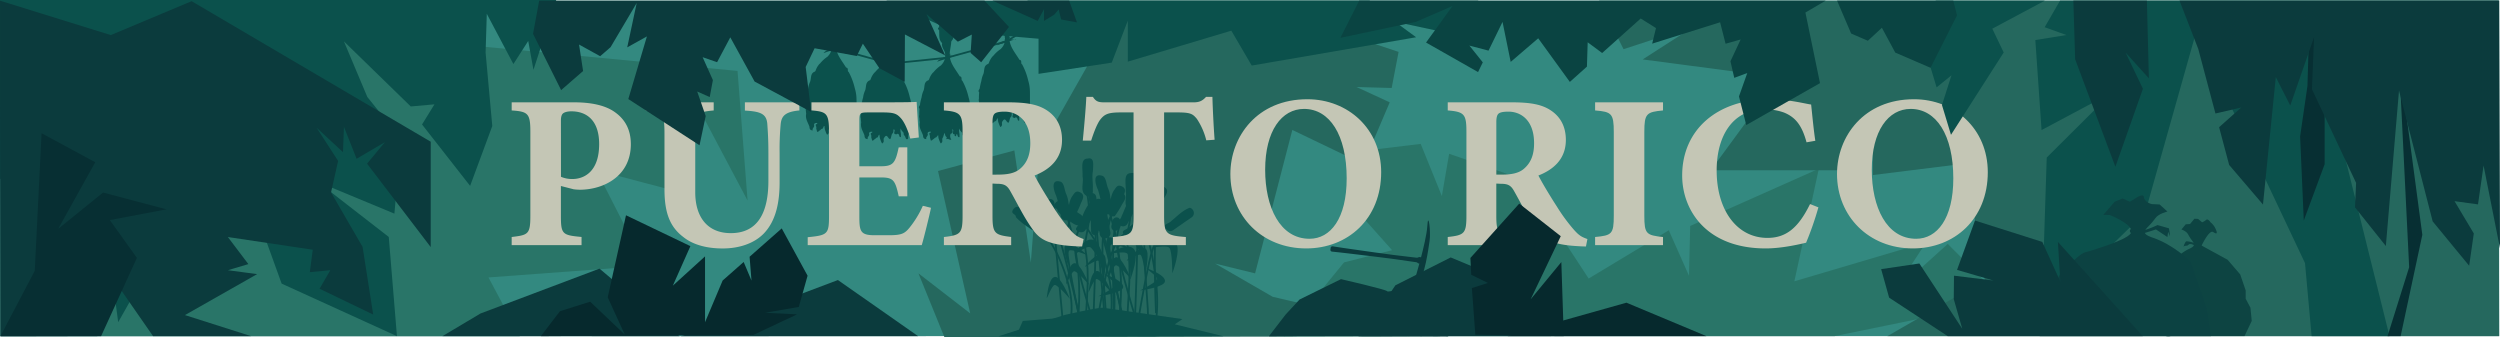 <svg xmlns="http://www.w3.org/2000/svg" viewBox="0 0 1366.68 184.41"><defs><style>.cls-1{fill:#338980;}.cls-2{fill:#297568;}.cls-3{fill:#25685e;}.cls-4{fill:#0b3b3d;}.cls-5{fill:#0b514c;}.cls-6{fill:none;stroke:#0b514c;stroke-miterlimit:10;}.cls-7{fill:#c4c6b5;}.cls-8{fill:#06292d;}.cls-9{fill:#0d4442;}.cls-10{fill:#0c4242;}.cls-11{fill:#072f33;}.cls-12{fill:#0a4442;}</style></defs><title>LobbyHeader</title><g id="Layer_2" data-name="Layer 2"><g id="LOBBY_HEADER"><g id="LobbyHeader"><g id="bg"><polygon class="cls-1" points="0.01 0.37 1366.22 0.37 1366.22 183.76 0.22 183.78 0.01 0.37"/><polygon class="cls-2" points="701.84 183.77 1002.81 183.77 1095.99 164.69 1064.79 133.34 1034.29 160.91 1052.97 132.47 980.93 153.77 994.32 92.23 923.98 123.52 923.32 150.73 912.27 125.88 868.47 152.27 833.08 98.27 792.2 84.06 788.22 107.17 776.66 78.66 749.22 81.97 745.82 119.73 761.02 136.77 734.74 143.44 701.84 183.77"/><polygon class="cls-3" points="516.32 184.41 502.09 149.44 530.38 171.31 512.78 93.47 554.52 82.24 563.53 143.57 568.25 82.24 595.45 34.24 561.62 0.31 748.74 0.31 764.57 21.44 738.92 19.84 764.57 28.37 760.78 48.1 741.58 47.57 759.72 55.94 745.34 89.7 706.48 71.04 686.12 149.44 664.3 144.1 695.72 162.24 787.48 183.77 516.32 184.41"/><polygon class="cls-3" points="1366.22 183.76 1365.75 0.37 874.22 0.37 887.55 26.89 926.62 14.09 898 32.49 972.47 42.31 935.23 93.09 1012.22 93.09 1023.87 68.49 1023.87 95.69 1074.62 89.38 1085.02 153.09 1031.8 183.74 1366.22 183.76"/><polyline class="cls-2" points="403.19 38.77 408.68 109.65 374.96 45.97 366.7 103.77 325.99 93.02 352.69 145.33 267.04 151.67 284.16 183.78 0.22 183.78 0.48 0.37"/></g><g id="rocks"><g id="rocks-2" data-name="rocks"><polygon class="cls-4" points="742.67 183.84 745.78 175.55 755.74 166.41 762.84 155.96 793.06 140.73 826.47 154.66 829.67 166.63 831.45 173.81 838.56 172.5 847.8 179.47 847.8 183.77 836.09 183.77 811.21 183.77 795.39 183.77 790.24 183.77 789.53 183.77 778.15 183.77 753.32 183.88 742.67 183.84"/><path class="cls-4" d="M693.62,183.88l9.25-12,7.55-8.14,22.65-11.14s25,5.72,25.26,6.62S774.88,156,774.88,156l11.9,14.46,4.94,13.43L767,183.76h-58.7Z"/></g><g id="pickaxe"><path class="cls-4" d="M781.51,131.74c-.81,5.14-2.23,17.63-7.37,27.22-5.59,10.4-1.24-4.29-1.24-4.29s6.85-22.31,7.36-31S782.32,126.6,781.51,131.74Z"/><path class="cls-4" d="M727.43,135.47a1,1,0,0,1,1.1-.82q5.7.91,11.43,1.7l12.41,1.76c4.14.54,8.28,1.16,12.43,1.63l6.22.74,3.12.36a2.9,2.9,0,0,0,.78,0c.27-.06.56-.24.83-.3a2.27,2.27,0,0,1,1.53.41l-.39,3a2.21,2.21,0,0,1-1.58,0c-.25-.12-.48-.37-.72-.5a3.52,3.52,0,0,0-.77-.16l-3.11-.44-6.2-.89c-4.14-.62-8.29-1.07-12.43-1.62l-12.45-1.5c-3.82-.46-7.65-.9-11.48-1.29a1,1,0,0,1-.85-1.08Z"/></g></g><g id="tobacco_leafs"><path class="cls-5" d="M451.29,10.12l-.21.11c-1.14.7.94,1.78.24,2.15l0,.25a3,3,0,0,0,.09.41c0,2.47,0,4.23,1.58,5.72,0,.21,0,.41-.06.59-.08,1.68.93,2.8,1.59,4.5,0,.18.06.36.08.54a10,10,0,0,1,.09,1.09,7,7,0,0,1-1.92,5.05c-.12.15-.25.3-.38.44a18.38,18.38,0,0,0-4.07,3.7,5.2,5.2,0,0,0-.43.37,10.41,10.41,0,0,0-2,3.52c-.12.19-.22.37-.33.54-2.95,1-1.78,4-2.93,6.09-.07.18-.14.36-.2.54a13.14,13.14,0,0,0-.67,2.75c0,.1-.05.19-.08.28-.33,1.2-.58,2.32-.76,3.32a2.93,2.93,0,0,1-.05.29c0,.69-1.19,1.28-.32,2.3,0,.08,0,.15,0,.22-.08.86-.11,1.53-.12,2s0,.6,0,.9v.3a2.83,2.83,0,0,0,.07,1.75c0,.09,0,.19,0,.28.05.67.12,1.32.2,1.94l0,.21c-.46,2.56.72,4.32,1.5,6.22,0,.09.07.17.1.25a1.8,1.8,0,0,1,.08.21l.09.19c.12,1,.12,2.15,1.88,2.15-.59-1.18,1.17-1.76.66-2.9v-.17c0-1,1.13-1,1.69-1,.58.59-1.18.59-.68,1.42a.92.92,0,0,0,0,.16c.05.21.18.43.25.64a.75.75,0,0,1,0,.16l0,.16c-.24.39.35,1.57.35,2.16.58.58,1.17-.59,1.48-.56l.23-.18c.45-.36.85-.87,1.07-.72a.57.57,0,0,0,.22-.11c.54-.43.64-1.84,1.11-1.37a4.36,4.36,0,0,0,.11,1l0,.18a4,4,0,0,0,.18.88c.26.62.44,1.3.74,1.9s.34.69.49.67.15-.08.22-.18c1.17-.9,0-2.07.88-3l.13-.21c.8-1.19,1.35-.64,1.67-.24a2.12,2.12,0,0,1,.32.42,2.05,2.05,0,0,0,.67.73,1.28,1.28,0,0,0,.21.14.63.63,0,0,0,.22,0c.49-.49.57-1.79.91-2.58a1.77,1.77,0,0,1,.24-.41c.61-.53.61-1.12.61-2.29,1.76,0-.58,2.34,1.07,2.52a.58.58,0,0,0,.3.18.89.89,0,0,0,.23,0,2.64,2.64,0,0,1,.36-.23,1.05,1.05,0,0,1,.3-.1c1.26,0,.68,2.31,1.85,1.72V69c0-.13,0-.26,0-.39,0-.92-.6-2.1,0-3.27,0,1.17,1.17,1.76,1.54,2.65a.87.87,0,0,0-.07.41c.06.66.89,1.19,1,1.91l.09.25a1.94,1.94,0,0,0,.39.65c1.76.59.59-2.35,1.48-2.93a1.12,1.12,0,0,1,.06-.23c.29-.87,1.32-1.8,1-2.78.05-.09.09-.17.13-.26.29-.6.51-1.23.09-1.77l0-.28c.1-1.1.1-2.2.1-3.48v-.29c0-1.07,0-2.15,0-3,0-.09,0-.18,0-.28,0-.83,0-1.69-.06-2.38a2.83,2.83,0,0,0,0-.29,20.85,20.85,0,0,0-.9-5c0-.11,0-.2-.07-.3a34.24,34.24,0,0,0-3.28-8.59.6.6,0,0,1-.2-.14c-.59-.59.27-2.09-1.22-2.3l-.09-.15c-3-4.78-5.85-7.81-5.37-12.9.11-1.2.5-2.92.77-5.29a1,1,0,0,1,0-.17c-.17-1.21,2.17-1.8.38-3.79,0-.09,0-.18,0-.27,0-.54-.07-1.08-.14-1.68a1.15,1.15,0,0,1,0-.3,41.37,41.37,0,0,0-.43-4.88c-.07-.4-.32-.24-.62.1l-.17.23a.58.58,0,0,0-.21.05,2,2,0,0,1-.1.38.42.42,0,0,1-.17.2c.08,0,0,0-.17-.06.32-.58-.85-1.16-.85-1.75-.33-.16-.47-.06-.55.16A.74.74,0,0,0,455,7a2.46,2.46,0,0,1,0,.43l0,.14c.65,1.48-1.7-1.46-1.16.2l-.08,0-.16.1-.11-.09c-.42-.34-.89-1-1.36-.53,0,1.17-1.17,1.76-.75,2.68A.59.59,0,0,1,451.29,10.12Z"/><path class="cls-5" d="M450.18,29c1.28-1.88,6.92-3.57,7.19-3.23s-2.91.38-2.93.06,3.28-1.67,3.17-1-3.36.26-3.17.08,6,1.8,6.36.65"/></g><g id="tobacco_leafs-2" data-name="tobacco_leafs"><path class="cls-5" d="M481.37,14.92l-.21.11c-1.14.7.94,1.78.24,2.15l0,.25c0,.14.05.27.08.41,0,2.47,0,4.23,1.59,5.72,0,.21-.06.41-.07.59-.08,1.68.94,2.8,1.59,4.5a5.07,5.07,0,0,1,.09.54,10,10,0,0,1,.09,1.09,7,7,0,0,1-1.92,5c-.13.15-.25.3-.38.44a18.17,18.17,0,0,0-4.07,3.7,4,4,0,0,0-.43.37,10.41,10.41,0,0,0-2,3.52l-.33.54c-2.95,1.05-1.78,4-2.93,6.09-.07.18-.14.36-.2.54a13.14,13.14,0,0,0-.67,2.75c0,.1-.06.19-.08.28-.33,1.2-.58,2.32-.76,3.32,0,.1,0,.19-.05.29,0,.69-1.19,1.28-.32,2.3,0,.08,0,.15,0,.22-.08.86-.11,1.53-.12,2s0,.6,0,.9v.3a2.91,2.91,0,0,0,.06,1.75,2.64,2.64,0,0,1,0,.28c.05.67.12,1.32.2,1.94a1.49,1.49,0,0,0,0,.21c-.45,2.56.73,4.32,1.51,6.22a1.86,1.86,0,0,0,.1.25l.08.21.09.19c.12,1,.12,2.15,1.88,2.15-.59-1.18,1.17-1.76.66-2.9V73c0-1,1.13-1,1.69-1,.58.59-1.18.59-.69,1.42a1,1,0,0,0,0,.16c.05.21.18.43.25.64,0,0,0,.1,0,.16l0,.16c-.24.39.35,1.57.35,2.16.58.58,1.17-.59,1.48-.56l.23-.18c.45-.36.85-.87,1.07-.72a.65.65,0,0,0,.22-.11c.54-.43.63-1.84,1.1-1.37a4,4,0,0,0,.12,1l0,.18a4,4,0,0,0,.18.88c.26.62.44,1.3.74,1.9s.34.69.49.67a.39.39,0,0,0,.22-.18c1.17-.9,0-2.07.88-3l.13-.21c.8-1.19,1.35-.64,1.67-.24a3.32,3.32,0,0,1,.32.42,2,2,0,0,0,.67.73,1.28,1.28,0,0,0,.21.14.59.59,0,0,0,.22,0c.49-.49.57-1.79.91-2.58a1.77,1.77,0,0,1,.24-.41c.61-.53.61-1.12.61-2.29,1.76,0-.59,2.34,1.06,2.52a.65.65,0,0,0,.31.18.81.81,0,0,0,.22,0,3.47,3.47,0,0,1,.37-.23,1.11,1.11,0,0,1,.29-.1c1.27,0,.68,2.31,1.86,1.72V73.45c0-.92-.59-2.1,0-3.27,0,1.17,1.17,1.76,1.54,2.65a.87.87,0,0,0-.07.41c.06.66.89,1.19,1,1.91a2.5,2.5,0,0,0,.09.25,1.94,1.94,0,0,0,.39.65c1.76.59.59-2.35,1.48-2.93a1.12,1.12,0,0,1,.06-.23c.29-.87,1.32-1.8,1-2.78,0-.09.09-.17.13-.26.29-.6.51-1.23.09-1.77l0-.28c.1-1.1.1-2.2.09-3.48,0-.09,0-.19,0-.29,0-1.07,0-2.15,0-3a2.53,2.53,0,0,1,0-.28c0-.83,0-1.69-.06-2.38,0-.1,0-.19,0-.29a20.88,20.88,0,0,0-.91-5,2.64,2.64,0,0,0-.07-.3,33.86,33.86,0,0,0-3.28-8.59.72.72,0,0,1-.2-.14c-.58-.59.28-2.09-1.21-2.3l-.09-.15c-3-4.78-5.85-7.81-5.37-12.9.11-1.2.5-2.92.76-5.29l.05-.17c-.18-1.21,2.17-1.8.38-3.79a2.44,2.44,0,0,1,0-.27c0-.54-.07-1.08-.14-1.68a1.68,1.68,0,0,1,0-.3,41.86,41.86,0,0,0-.42-4.88c-.08-.4-.32-.24-.62.1l-.18.23a.53.53,0,0,0-.2.05,3.15,3.15,0,0,1-.1.38.42.42,0,0,1-.17.2c.07,0,0,0-.17-.06.32-.58-.85-1.16-.85-1.75-.33-.16-.47-.06-.55.16a.74.74,0,0,0,0,.14,2.46,2.46,0,0,1,0,.43l0,.14c.65,1.48-1.7-1.46-1.16.2l-.08,0-.16.1-.11-.09c-.42-.34-.89-1-1.36-.53,0,1.17-1.18,1.76-.75,2.68A.59.59,0,0,1,481.37,14.92Z"/><path class="cls-5" d="M480.25,33.76c1.29-1.88,6.93-3.57,7.2-3.23s-2.91.38-2.93.06,3.28-1.67,3.17-1-3.36.26-3.17.08,6,1.8,6.35.65"/></g><g id="tobacco_leafs-3" data-name="tobacco_leafs"><path class="cls-5" d="M513.34,14.92l-.21.11c-1.15.7.94,1.78.24,2.15a1.13,1.13,0,0,0,0,.25c0,.14.05.27.08.41,0,2.47,0,4.23,1.59,5.72a4.48,4.48,0,0,0-.07.59c-.08,1.68.94,2.8,1.59,4.5l.09.54c0,.36.07.73.08,1.09a7,7,0,0,1-1.92,5l-.37.44a18.42,18.42,0,0,0-4.08,3.7l-.43.37a10.41,10.41,0,0,0-2,3.52l-.33.54c-3,1.05-1.77,4-2.92,6.09-.08.18-.14.36-.21.54a14.52,14.52,0,0,0-.67,2.75,2.29,2.29,0,0,1-.08.28c-.33,1.2-.57,2.32-.75,3.32a2.93,2.93,0,0,0,0,.29c0,.69-1.2,1.28-.32,2.3,0,.08,0,.15,0,.22-.08.86-.1,1.53-.12,2s0,.6,0,.9v.3a3,3,0,0,0,.07,1.75c0,.09,0,.19,0,.28,0,.67.11,1.32.19,1.94l0,.21c-.45,2.56.72,4.32,1.5,6.22,0,.09.07.17.1.25l.09.21c0,.06.05.13.08.19.12,1,.12,2.15,1.88,2.15-.58-1.18,1.18-1.76.67-2.9a.49.49,0,0,1,0-.17c0-1,1.12-1,1.68-1,.59.59-1.17.59-.68,1.42a1,1,0,0,0,0,.16,5.55,5.55,0,0,0,.24.64s0,.1.05.16a.88.88,0,0,1,0,.16c-.24.39.35,1.57.35,2.16.59.58,1.18-.59,1.48-.56l.23-.18c.45-.36.86-.87,1.07-.72a.61.61,0,0,0,.23-.11,6.25,6.25,0,0,0,1.1-1.37,4.36,4.36,0,0,0,.11,1l0,.18a4.89,4.89,0,0,0,.17.88c.26.62.45,1.3.74,1.9s.34.69.49.67.15-.08.22-.18c1.17-.9,0-2.07.89-3l0-.09a1,1,0,0,1,.08-.12c.09-.15.61-2.18.86-2.18s.06,1.3.8,1.94a.76.76,0,0,1,.33.42c.08.39-.33.69-.23.84s.23.12.89-.11l.22.14a3,3,0,0,0,1.69.37,3.26,3.26,0,0,1-.56-2.9,1.61,1.61,0,0,1,.24-.41,1.21,1.21,0,0,0,.72-.39,1.59,1.59,0,0,0-.11-1.9.69.69,0,0,1,.59.2c.36.44-.32,1.53,0,2.09a.46.46,0,0,0,.27.26.38.38,0,0,0,.25,0,.63.63,0,0,0,.31.18.79.79,0,0,0,.22,0,.57.57,0,0,0-.23.44.69.69,0,0,0,.8.5c.19-1,.35-1.2.46-1.2.29,0,.35,1.47,1,1.72a.51.51,0,0,0,.46-.07c0-.26,0-.64,0-1v-.39c0-.92-.59-2.1,0-3.27,0,1.17,1.18,1.76,1.54,2.65a.75.75,0,0,0-.06.41c.06.66.89,1.19,1,1.91l.09.25a2,2,0,0,0,.4.65c1.76.59.58-2.35,1.47-2.93a1.12,1.12,0,0,1,.06-.23c.3-.87,1.32-1.8,1-2.78l.12-.26c.29-.6.52-1.23.1-1.77a2.64,2.64,0,0,0,0-.28,32.27,32.27,0,0,0,.1-3.48V64c0-1.07,0-2.15,0-3a2.72,2.72,0,0,0,0-.28c0-.83,0-1.69,0-2.38a2.83,2.83,0,0,1,0-.29,20.88,20.88,0,0,0-.91-5c0-.11,0-.2-.07-.3a33.86,33.86,0,0,0-3.28-8.59.6.6,0,0,1-.2-.14c-.58-.59.28-2.09-1.21-2.3l-.09-.15c-3-4.78-5.85-7.81-5.38-12.9.11-1.2.5-2.92.77-5.29,0-.06,0-.11,0-.17-.17-1.21,2.18-1.8.38-3.79a2.44,2.44,0,0,0,0-.27c0-.54-.07-1.08-.14-1.68a1.15,1.15,0,0,1,0-.3,39.3,39.3,0,0,0-.43-4.88c-.07-.4-.32-.24-.61.1l-.18.23a.63.63,0,0,0-.21.05,2,2,0,0,1-.1.38.37.37,0,0,1-.17.2c.08,0,0,0-.16-.06.32-.58-.86-1.16-.86-1.75-.32-.16-.47-.06-.55.16,0,.05,0,.09,0,.14s0,.32,0,.43a.57.57,0,0,1,0,.14c.65,1.48-1.69-1.46-1.16.2l-.08,0-.16.1-.11-.09c-.42-.34-.89-1-1.36-.53a8.2,8.2,0,0,0-.53,1.43A7.55,7.55,0,0,0,513.34,14.92Z"/><path class="cls-5" d="M512.22,33.76c1.29-1.88,6.92-3.57,7.2-3.23s-2.92.38-2.94.06,3.28-1.67,3.18-1-3.37.26-3.18.08,6,1.8,6.36.65"/></g><g id="tobacco_leafs-4" data-name="tobacco_leafs"><path class="cls-5" d="M546,5.93l-.21.11c-1.15.7.94,1.78.24,2.15a1,1,0,0,0,0,.25c0,.14.05.28.08.41,0,2.47,0,4.23,1.59,5.73a4.16,4.16,0,0,0-.07.58c-.08,1.68.94,2.81,1.59,4.51l.09.54a9.81,9.81,0,0,1,.08,1.09,7,7,0,0,1-1.92,5.05l-.37.43a18.42,18.42,0,0,0-4.08,3.7,3.79,3.79,0,0,0-.42.38,10.17,10.17,0,0,0-2,3.52l-.33.53c-3,1.05-1.77,4-2.92,6.09-.08.18-.14.36-.21.54a14.9,14.9,0,0,0-.67,2.75,2.29,2.29,0,0,1-.08.28c-.33,1.21-.57,2.32-.75,3.32,0,.1,0,.2-.05.29,0,.69-1.2,1.28-.32,2.3,0,.08,0,.15,0,.23-.08.85-.1,1.52-.12,2s0,.6,0,.89v.3a3,3,0,0,0,.07,1.75c0,.1,0,.19,0,.29,0,.66.11,1.31.19,1.94l0,.21c-.45,2.56.72,4.32,1.5,6.22a1.86,1.86,0,0,1,.1.25l.09.2c0,.07.05.13.08.19.12,1,.12,2.15,1.88,2.15-.58-1.17,1.18-1.76.67-2.89a.54.54,0,0,1,0-.18c0-1,1.12-1,1.68-1,.59.59-1.17.59-.68,1.42a.88.88,0,0,0,0,.16,5.55,5.55,0,0,0,.24.64c0,.06,0,.11.05.16a.88.88,0,0,1,0,.17c-.23.39.35,1.56.35,2.15.59.58,1.18-.59,1.48-.56l.23-.17c.45-.37.86-.88,1.07-.73a.61.61,0,0,0,.23-.11c.54-.43.63-1.83,1.1-1.37a4.49,4.49,0,0,0,.11,1l0,.17a4.89,4.89,0,0,0,.17.88c.26.62.45,1.31.75,1.91s.33.69.48.66.15-.08.22-.18c1.17-.9,0-2.07.89-3a2.39,2.39,0,0,1,.13-.21c.8-1.19,1.34-.64,1.66-.24a3.2,3.2,0,0,1,.33.42,2,2,0,0,0,.67.73.6.6,0,0,0,.21.14.54.54,0,0,0,.22,0c.49-.49.57-1.79.91-2.58a1.29,1.29,0,0,1,.24-.4c.61-.54.61-1.13.61-2.3,1.76,0-.59,2.35,1.06,2.52a.57.57,0,0,0,.31.18.54.54,0,0,0,.22,0,1.84,1.84,0,0,1,.36-.22,1.11,1.11,0,0,1,.3-.11c1.27,0,.68,2.31,1.85,1.73,0-.27,0-.65,0-1v-.39c0-.92-.59-2.09,0-3.27,0,1.18,1.18,1.76,1.54,2.65a.77.77,0,0,0-.06.42c.06.66.89,1.19,1,1.91l.09.24a1.78,1.78,0,0,0,.4.65c1.76.59.58-2.35,1.47-2.92a2.1,2.1,0,0,1,.06-.24c.3-.87,1.32-1.8,1.05-2.78l.12-.26c.29-.6.52-1.22.1-1.76,0-.1,0-.19,0-.28a32.43,32.43,0,0,0,.1-3.48V55c0-1.07,0-2.15,0-3a2.53,2.53,0,0,0,0-.28c0-.84,0-1.7-.05-2.39a2.83,2.83,0,0,1,0-.29,20.88,20.88,0,0,0-.91-5c0-.1-.05-.2-.07-.3a34,34,0,0,0-3.28-8.59.58.58,0,0,1-.2-.13c-.58-.6.28-2.1-1.21-2.31l-.09-.14c-3-4.79-5.85-7.82-5.38-12.91.11-1.19.5-2.92.77-5.28,0-.06,0-.12,0-.18-.17-1.21,2.18-1.79.38-3.79a2.44,2.44,0,0,0,0-.27c0-.54-.07-1.08-.14-1.67a1.21,1.21,0,0,1,0-.3,39.31,39.31,0,0,0-.43-4.89c-.07-.4-.32-.24-.61.1l-.18.23a.48.48,0,0,0-.21.06,2.48,2.48,0,0,1-.1.38.46.46,0,0,1-.17.2c.08,0,0,0-.16-.07.32-.58-.86-1.16-.86-1.75-.32-.16-.47,0-.55.17l0,.13c0,.18,0,.32,0,.43a.47.47,0,0,1,0,.14c.65,1.48-1.69-1.46-1.16.2a.2.2,0,0,1-.08,0l-.16.1-.11-.09c-.42-.34-.89-1-1.36-.53,0,1.17-1.17,1.76-.74,2.68C546,5.84,546,5.89,546,5.93Z"/><path class="cls-5" d="M544.88,24.77c1.29-1.88,6.92-3.57,7.2-3.22s-2.92.37-2.94.05,3.28-1.66,3.18-1-3.37.26-3.18.07,6,1.81,6.36.65"/></g><polyline class="cls-6" points="434.62 20.42 486.62 34.77 517.53 31.58 550.19 22.59 574.22 8.01"/><g id="plant"><path class="cls-5" d="M580,173.82l-20.87,1.62-3.7,8.4,35.46-.08H599l33,.07s11.16-.15-5.72-2.74c-8.27-1.27-3.69-6.73-9.47-8.07S580,173.82,580,173.82Z"/><path class="cls-6" d="M584.73,177.83c1.56-7.27,2.54-16.81-5-35a66.43,66.43,0,0,0-10.5-17.34"/><path class="cls-6" d="M593.5,177.08c.34-12.71,2.36-26.2,0-39.81-1.43-8.25,4-13.63,1-30.44"/><path class="cls-6" d="M598.78,182.32c0-1.08,4.12-24.85,6.57-35.65s5.84-18,14-21.62"/><path class="cls-6" d="M604.5,177.08c1.11-.71-2.32-28.16-1.74-44.25.35-9.54,5.14-14.36,6.33-18.42"/><path class="cls-6" d="M588.54,180.56a138.57,138.57,0,0,0,0-39.81,136.89,136.89,0,0,0-5.07-22"/><path class="cls-5" d="M583.85,120.22l-.47.14a2.63,2.63,0,0,1-2.06-.23,2.81,2.81,0,0,1-1.31-1.67c-.62-3.23-1.22-6.64-2.14-9.87-.16-.53-.32-1.07-.49-1.59-1.33-2.72-3.28-9.56,2.58-7.61,1.95,1,1.95,4.89,3,6.86.13.35.26.7.39,1.07a15.84,15.84,0,0,1,.77,3.8l.62,2.17,1,3.45A2.82,2.82,0,0,1,583.85,120.22Z"/><path class="cls-6" d="M608,180.56a100.54,100.54,0,0,0,.31-29.94,136.75,136.75,0,0,0-5.07-21.94"/><path class="cls-5" d="M604.88,130.2l-.47.11a2.66,2.66,0,0,1-2-.37,2.79,2.79,0,0,1-1.19-1.75c-.4-3.27-.77-6.71-1.48-10q-.18-.83-.39-1.62c-1.14-2.81-2.63-9.76,3.09-7.42,1.88,1.1,1.62,5,2.49,7,.11.35.22.72.32,1.09a15.5,15.5,0,0,1,.52,3.84c.16.78.32,1.53.47,2.21l.75,3.51A2.83,2.83,0,0,1,604.88,130.2Z"/><path class="cls-5" d="M570.67,126.12a7.57,7.57,0,0,1-7.09-.84,16.74,16.74,0,0,1-1.4-1,37.79,37.79,0,0,1-5.69-4.41c-.42-.41-.82-.83-1.17-1.24.21-1.62-2.72-1.62-1.74-3.58s2.93-2.93,5.13-.77c.62.33,1.24.7,1.81,1a14.63,14.63,0,0,0,1.54.77c.52.41,1,.83,1.55,1.26a35.2,35.2,0,0,0,4.49,3.35c.33.35.66.72,1,1.09.66.74,1.32,1.51,2,2.3A2.82,2.82,0,0,1,570.67,126.12Z"/><path class="cls-5" d="M594.74,107.48c-5-2.23-2.08-7.11-2.93-10.89,0-.56,0-1.16,0-1.78-.13-3.72-.86-8.12,2.8-8.12,3.26-.81,3.12,2.45,2.94,5.32,0,.57-.08,1.13-.1,1.64-.55,3,0,5.62,0,8.27,0,.53,0,1-.06,1.59.13.77.13,2.72-.84,3.24A2.42,2.42,0,0,1,594.74,107.48Z"/><path class="cls-5" d="M607.41,118.05a7,7,0,0,1-.94-3.34,10.28,10.28,0,0,1,.11-1.83,14,14,0,0,1,1.74-4.51,9.26,9.26,0,0,1,1-1.31c1-.83,1.93-2.78,3.88-1.81,3.91,2,1,4.89-.07,7-.19.37-.4.73-.61,1.1-1,1.81-2.23,3.54-3.1,4.81A2.88,2.88,0,0,1,607.41,118.05Z"/><path class="cls-6" d="M590.2,177.24c1-.85-5.82-27.65-7.24-43.69-.85-9.51,3.31-14.89,4-19.07"/><path class="cls-5" d="M585.73,118.31a6.82,6.82,0,0,1-1.35-3.21,9.13,9.13,0,0,1-.12-1.82,13.73,13.73,0,0,1,1.16-4.69,8.85,8.85,0,0,1,.8-1.42c.84-1,1.57-3,3.63-2.28,4.12,1.45,1.57,4.72.79,6.91-.14.38-.3.77-.47,1.15-.81,1.93-1.77,3.8-2.48,5.16A2.83,2.83,0,0,1,585.73,118.31Z"/><path class="cls-5" d="M614.69,128.4l-.11-.16c-2.39-2.47,1.52-2.47,2.95-4.24.52-.41,1-.84,1.53-1.27,2.54-2.19,5-4.59,8.45-5.9a2.65,2.65,0,0,1,1.73,1.16l.1.17a2.87,2.87,0,0,1-.72,3.89L627,123.16l-1.63,1.13-1.86,1.31-1.87,1.3-3.21,2.25A2.68,2.68,0,0,1,614.69,128.4Z"/><path class="cls-5" d="M584.87,163.37c-.49-1.21-5-12.51-8.18-12s-4,8.07-4.43,11,2.61-6.73,4.43-6.59S584.87,163.37,584.87,163.37Z"/><path class="cls-5" d="M595.49,155.88c-.5-1.21-5.06-12.5-8.18-12s-4,8.07-4.43,11,2.6-6.72,4.43-6.59S595.49,155.88,595.49,155.88Z"/><path class="cls-5" d="M600.4,162c1.29-.19,13.36-1.84,13.61-5s-6.84-5.89-9.61-7,5.88,4.18,5.31,5.91S600.4,162,600.4,162Z"/><path class="cls-5" d="M603.09,153.68c.28-1.28,3-13.2.12-14.65s-7.84,4.12-9.83,6.29,5.92-3.89,7.32-2.68S603.09,153.68,603.09,153.68Z"/><path class="cls-5" d="M618,152.69c.47-1.32,4.93-13.54,1.77-16.67s-9.6.62-12.16,2.06,7.33-1.36,8.84.75S618,152.69,618,152.69Z"/><path class="cls-6" d="M599.42,182c-.48-1-7.34-24.09-9.94-34.85s-2.76-18.72,3-25.61"/><path class="cls-5" d="M589.74,126.6l-.17-.1c-3.24-1.15.26-2.89.75-5.1.29-.6.56-1.21.82-1.83,1.3-3.08,2.42-6.31,5-9a2.61,2.61,0,0,1,2.06.28l.17.09a2.87,2.87,0,0,1,1.08,3.81l-.93,1.7-1,1.74-1.09,2-1.09,2-1.88,3.44A2.68,2.68,0,0,1,589.74,126.6Z"/><path class="cls-5" d="M603.53,146.87c-.17-1.39-1.6-14.31-5.82-15.72s-8.33,4.82-10,7.25,6-4.48,8.26-3.26S603.53,146.87,603.53,146.87Z"/><path class="cls-5" d="M594.5,139.49c-.89-.77-9.12-8-11.52-6.21s-.2,8.29.63,10.86-.46-6.58,1.11-7.26S594.5,139.49,594.5,139.49Z"/><path class="cls-6" d="M591.66,179.32s-10.33-44.24-13.11-50.64"/><path class="cls-6" d="M597.63,177.24s1.89-47.11,1.15-51.72"/><path class="cls-6" d="M609.09,174.44s-1.81-42.59.61-50.21"/><path class="cls-6" d="M580.88,174.44s-4.72-50-4.91-54.61"/><rect class="cls-5" x="572.94" y="108.68" width="4.14" height="12.82" rx="2.07" transform="translate(-11.08 95.61) rotate(-9.41)"/><rect class="cls-5" x="575.97" y="118.8" width="4.91" height="11.1" rx="2.46" transform="translate(-12.16 89.11) rotate(-8.72)"/><rect class="cls-5" x="607.87" y="118.75" width="4.31" height="7.47" rx="2.15" transform="translate(45.8 -139.78) rotate(13.58)"/><rect class="cls-5" x="596.35" y="115.76" width="4.05" height="12.79" rx="2.02" transform="translate(-3.71 19.84) rotate(-1.89)"/></g><g id="plant-2" data-name="plant"><path class="cls-5" d="M602.7,168.18c-5.86.53-20.73,4-20.73,4l-36.15,11.65h123l-26.6-6.54,4.18-2.86Z"/><path class="cls-6" d="M606,181.85c1.56-7.27,4.09-24.08-3.39-42.24a66.26,66.26,0,0,0-10.5-17.34"/><path class="cls-6" d="M616.35,173.83c.34-12.71,2.36-26.21,0-39.81-1.43-8.25,3.95-13.63,1-30.44"/><path class="cls-6" d="M621.63,179.06c0-1.07,4.12-24.84,6.57-35.64s5.84-18,14-21.62"/><path class="cls-6" d="M627.35,173.83c1.11-.71-2.32-28.16-1.74-44.25.35-9.55,5.14-14.36,6.33-18.42"/><path class="cls-6" d="M611.39,177.3a138.56,138.56,0,0,0,0-39.81,136.75,136.75,0,0,0-5.07-21.94"/><path class="cls-5" d="M606.7,117l-.47.14a2.63,2.63,0,0,1-2.06-.23,2.81,2.81,0,0,1-1.31-1.67c-.62-3.23-1.22-6.64-2.14-9.87-.16-.54-.32-1.07-.49-1.59-1.33-2.72-3.29-9.56,2.58-7.61,2,1,2,4.89,3,6.86.13.35.26.7.38,1.07a15.36,15.36,0,0,1,.78,3.79l.62,2.18,1,3.45A2.83,2.83,0,0,1,606.7,117Z"/><path class="cls-6" d="M631.29,180.56c1.4-9.73,2.17-17.09-.17-33.19a138.23,138.23,0,0,0-5.07-22"/><path class="cls-5" d="M627.73,127l-.47.11a2.66,2.66,0,0,1-2-.37,2.82,2.82,0,0,1-1.19-1.75c-.4-3.27-.77-6.71-1.48-10q-.18-.83-.39-1.62c-1.14-2.81-2.63-9.76,3.09-7.42,1.88,1.1,1.62,5,2.49,7,.11.35.22.72.32,1.09a15.5,15.5,0,0,1,.52,3.84c.16.78.32,1.53.47,2.21l.75,3.51A2.83,2.83,0,0,1,627.73,127Z"/><path class="cls-5" d="M593.52,122.87a7.57,7.57,0,0,1-7.09-.84,15.24,15.24,0,0,1-1.4-1,37.79,37.79,0,0,1-5.69-4.41c-.42-.41-.82-.83-1.17-1.24.21-1.62-2.72-1.62-1.74-3.58s2.93-2.93,5.13-.77c.62.33,1.24.7,1.81,1a12.66,12.66,0,0,0,1.54.76c.52.41,1,.84,1.55,1.27A35.2,35.2,0,0,0,591,117.4c.33.35.66.71,1,1.08.66.75,1.32,1.52,2,2.31A2.82,2.82,0,0,1,593.52,122.87Z"/><path class="cls-5" d="M618.35,115.45c-5-2.23-2.09-7.12-2.94-10.89a17.72,17.72,0,0,0,0-1.79c-.13-3.72-.87-8.12,2.8-8.12,3.25-.81,3.12,2.45,2.93,5.32,0,.57-.07,1.13-.09,1.64-.56,3,0,5.62,0,8.27,0,.53,0,1.06-.07,1.59.14.77.14,2.72-.83,3.24A2.49,2.49,0,0,1,618.35,115.45Z"/><path class="cls-5" d="M630.26,114.8a6.81,6.81,0,0,1-.94-3.35,10.17,10.17,0,0,1,.11-1.82,14,14,0,0,1,1.74-4.51,8.08,8.08,0,0,1,1-1.31c1-.83,1.93-2.78,3.88-1.81,3.91,2,1,4.89-.07,7-.19.37-.4.73-.61,1.1-1.05,1.81-2.23,3.54-3.1,4.81A2.88,2.88,0,0,1,630.26,114.8Z"/><path class="cls-6" d="M613.05,174c1-.85-5.82-27.65-7.24-43.69-.85-9.52,3.31-14.89,4-19.07"/><path class="cls-5" d="M608.58,115.05a6.74,6.74,0,0,1-1.35-3.2,9.13,9.13,0,0,1-.12-1.82,13.83,13.83,0,0,1,1.16-4.7,9.2,9.2,0,0,1,.8-1.41c.84-1,1.56-3,3.63-2.28,4.12,1.45,1.57,4.72.79,6.9-.14.39-.3.78-.47,1.16-.82,1.93-1.77,3.79-2.48,5.16A2.77,2.77,0,0,1,608.58,115.05Z"/><path class="cls-5" d="M637.54,125.15l-.11-.16c-2.39-2.47,1.52-2.47,2.94-4.24.53-.41,1-.84,1.54-1.28,2.54-2.18,5-4.58,8.45-5.89a2.65,2.65,0,0,1,1.73,1.16l.1.16a2.88,2.88,0,0,1-.72,3.9l-1.59,1.11L648.25,121l-1.86,1.31-1.87,1.3-3.21,2.25A2.68,2.68,0,0,1,637.54,125.15Z"/><path class="cls-5" d="M607.72,160.12c-.49-1.21-5.05-12.51-8.18-12s-4,8.07-4.43,11,2.61-6.73,4.43-6.59S607.72,160.12,607.72,160.12Z"/><path class="cls-5" d="M618.34,152.63c-.5-1.21-5.06-12.5-8.18-12s-4,8.07-4.43,11,2.6-6.72,4.43-6.59S618.34,152.63,618.34,152.63Z"/><path class="cls-5" d="M623.25,158.79c1.29-.19,13.36-1.84,13.61-5s-6.84-5.9-9.61-7,5.88,4.17,5.3,5.91S623.25,158.79,623.25,158.79Z"/><path class="cls-5" d="M625.94,150.43c.28-1.28,3-13.2.12-14.65s-7.84,4.12-9.83,6.29,5.91-3.89,7.32-2.69S625.94,150.43,625.94,150.43Z"/><path class="cls-5" d="M640.89,149.44c.47-1.32,4.93-13.54,1.77-16.67s-9.6.62-12.16,2.06,7.33-1.37,8.84.75S640.89,149.44,640.89,149.44Z"/><path class="cls-6" d="M622.27,178.72c-.48-1-7.34-24.09-9.94-34.85s-2.76-18.72,3-25.61"/><path class="cls-5" d="M612.58,123.35l-.16-.1c-3.24-1.15.26-2.89.75-5.11.29-.59.56-1.2.82-1.82,1.3-3.08,2.42-6.32,5-9a2.65,2.65,0,0,1,2.06.27l.17.1a2.88,2.88,0,0,1,1.08,3.81l-.93,1.7-1,1.74-1.09,2-1.09,2-1.89,3.44A2.67,2.67,0,0,1,612.58,123.35Z"/><path class="cls-5" d="M626.37,143.62c-.16-1.39-1.59-14.32-5.81-15.72s-8.33,4.82-10,7.24,6-4.47,8.26-3.25S626.37,143.62,626.37,143.62Z"/><path class="cls-5" d="M617.35,136.24c-.89-.77-9.13-8-11.52-6.21s-.21,8.29.63,10.86-.47-6.58,1.11-7.26S617.35,136.24,617.35,136.24Z"/><path class="cls-6" d="M614.51,176.07s-10.33-44.25-13.11-50.65"/><path class="cls-6" d="M620.47,174s1.9-47.11,1.16-51.72"/><path class="cls-6" d="M631.94,171.19s-1.81-42.59.6-50.21"/><path class="cls-6" d="M603.73,171.19s-4.72-50-4.92-54.61"/><rect class="cls-5" x="595.79" y="105.43" width="4.14" height="12.82" rx="2.07" transform="translate(-10.24 99.3) rotate(-9.41)"/><rect class="cls-5" x="598.81" y="115.55" width="4.91" height="11.1" rx="2.46" transform="translate(-11.41 92.53) rotate(-8.72)"/><rect class="cls-5" x="630.72" y="115.5" width="4.31" height="7.47" rx="2.15" transform="translate(45.68 -145.23) rotate(13.58)"/><rect class="cls-5" x="619.2" y="112.51" width="4.05" height="12.79" rx="2.02" transform="translate(-3.59 20.59) rotate(-1.89)"/></g><g id="TITLE"><path class="cls-7" d="M313.87,55.94c9.49,0,16.7,1.68,21.62,4.92,6,4,9.37,9.73,9.37,18,0,17.41-14.77,24.74-27.62,24.86a30.4,30.4,0,0,1-3.61-.24l-7-1.8V118c0,10.09.84,10.57,11.29,11.54V134h-38.2v-4.44c9-1.09,10.21-1.45,10.21-11.54V72.15c0-10.09-1.2-11.17-10.21-11.77V55.94Zm-7.2,40.71A15.36,15.36,0,0,0,313,97.86c5.53,0,14.54-3.25,14.54-19.1,0-13.46-7.33-17.9-15.14-17.9-2.52,0-4,.6-4.68,1.2s-1.08,1.92-1.08,3.73Z"/><path class="cls-7" d="M437,60.38c-7.69.72-9.73,3-10.21,7.33a152.45,152.45,0,0,0-.6,16.09V99.54c0,10.33-1.68,20.78-8.53,28-5.52,5.77-14,8.29-22.58,8.29-7.93,0-15.85-1.68-21.5-6.24-7-5.29-10.33-12.62-10.33-26.07V73.11c0-11-1.08-11.89-10.21-12.73V55.94h37.12v4.44c-9,.84-10.09,1.68-10.09,12.73v32c0,13.45,6.6,22.34,19.45,22.34,14.3,0,20.54-10.57,20.54-28.58v-15c0-8.29-.36-12.61-.6-16.21-.48-5.53-3.84-6.73-12.25-7.21V55.94H437Z"/><path class="cls-7" d="M508.94,113.59c-.6,3.24-4,17.06-5.05,20.42H441.55v-4.33c10.93-1.08,11.65-1.68,11.65-11.77V72c0-10.21-1.44-10.93-9.6-11.65V55.94h39c12.61,0,16.82-.12,18.5-.24.12,2.16.72,12,1.2,19.45l-4.68.6c-1.08-4.08-3.13-9-5.17-11.17-2.16-2.4-3.72-3.12-9.85-3.12h-7.81c-4.56,0-5,.24-5,4.33v25.1h11.77c6.73,0,7.93-1.8,9.73-10.33H496v26.78h-4.68C489.36,98.46,488.4,97,481.43,97H469.78v20.66c0,8.29.24,10.81,7.69,10.93H486c6.72,0,8.52-.84,11.17-4.08a53.65,53.65,0,0,0,7.32-12Z"/><path class="cls-7" d="M591.57,134.73c-.72,0-2.16,0-3.6-.12-15.25-.72-19.7-4-23.3-9-4.81-6.61-8.29-13.93-12.37-21.14-1.8-3.24-3.49-4-7.33-4l-2.4-.12v17.53c0,9.73,1.2,10.57,10.21,11.66V134H516v-4.44c9.13-1,10.21-1.93,10.21-11.66v-46c0-9.49-1.2-10.81-10.21-11.53V55.94h34.84c10.69,0,16.81,1.2,21.74,4.56s8,8.53,8,16c0,10.68-7.08,16.33-15,19.45,1.8,3.61,6.49,11.41,10.09,16.94a96.35,96.35,0,0,0,9.13,12.49c2.76,3.12,4.08,4.08,7.56,5.29ZM545.81,95.45c5.17,0,9.13-.84,11.77-3.12,4-3.36,5.65-7.93,5.65-14,0-12.73-7.33-17.3-14.06-17.3-3.24,0-4.8.48-5.52,1.2s-1.08,2.16-1.08,4.57v28.7Z"/><path class="cls-7" d="M659.44,76.72a37.12,37.12,0,0,0-5.17-11.78c-2.16-2.52-3.12-3.48-10.21-3.48h-7.68v56.45c0,10.09,1.2,10.81,11.89,11.66V134H608.39v-4.44c10.21-.85,11.29-1.57,11.29-11.66V61.46h-7.33c-6.72,0-8.64,1.08-10.93,4-1.68,2.28-3.36,6.6-4.92,11.41h-4.57c.85-8.77,1.69-18.14,1.93-23.91h3.6c1.8,2.77,3.24,3,6.85,3h48c3.24,0,4.93-.72,7-3h3.48c.12,5,.6,15.62,1.2,23.43Z"/><path class="cls-7" d="M714.69,54.25c22.22,0,40.36,16.22,40.36,39.88,0,25.59-18.26,41.68-41,41.68-24,0-41.44-17.54-41.44-40.72C672.65,74.55,687.3,54.25,714.69,54.25Zm-1.8,5.29c-12.26,0-21.26,12-21.26,33.27,0,20.3,8,37.72,24.26,37.72,11.41,0,20.3-11,20.3-33C736.19,73.71,726.82,59.54,712.89,59.54Z"/><path class="cls-7" d="M867,134.73c-.72,0-2.16,0-3.6-.12-15.26-.72-19.7-4-23.31-9-4.8-6.61-8.28-13.93-12.37-21.14-1.8-3.24-3.48-4-7.32-4l-2.41-.12v17.53c0,9.73,1.2,10.57,10.21,11.66V134H791.44v-4.44c9.13-1,10.21-1.93,10.21-11.66v-46c0-9.49-1.2-10.81-10.21-11.53V55.94h34.83c10.69,0,16.82,1.2,21.74,4.56s8,8.53,8,16c0,10.68-7.09,16.33-15,19.45,1.8,3.61,6.48,11.41,10.08,16.94a97.33,97.33,0,0,0,9.13,12.49c2.77,3.12,4.09,4.08,7.57,5.29ZM821.23,95.45c5.16,0,9.13-.84,11.77-3.12,4-3.36,5.64-7.93,5.64-14,0-12.73-7.32-17.3-14-17.3-3.24,0-4.8.48-5.53,1.2S818,64.34,818,66.75v28.7Z"/><path class="cls-7" d="M872,134v-4.44c9.13-.85,10.21-1.57,10.21-11.66V72.15c0-10.09-1.2-11.05-10.21-11.77V55.94h37.12v4.44c-9,.84-10.21,1.68-10.21,11.77v45.76c0,10,1.08,10.69,10.21,11.66V134Z"/><path class="cls-7" d="M994.07,113.35a170.38,170.38,0,0,1-6.73,19.34c-3.12.72-13,3.12-22.1,3.12-32.31,0-45.64-20.78-45.64-39.88,0-24.86,19-41.68,47.8-41.68,10.45,0,19.7,2.53,22.7,2.89.6,5.64,1.44,14.53,2.29,19.82l-4.81.84c-2.52-9.37-6.13-13.82-12.49-16.34a30.3,30.3,0,0,0-10.45-1.68c-17.42,0-26.19,14.53-26.19,33.39,0,22,11.3,36.88,27.75,36.88,10.09,0,16.82-5.29,23.3-18.5Z"/><path class="cls-7" d="M1046.31,54.25c22.23,0,40.36,16.22,40.36,39.88,0,25.59-18.25,41.68-41,41.68-24,0-41.43-17.54-41.43-40.72C1004.28,74.55,1018.93,54.25,1046.31,54.25Zm-1.8,5.29c-12.25,0-21.26,12-21.26,33.27,0,20.3,8,37.72,24.27,37.72,11.41,0,20.3-11,20.3-33C1067.82,73.71,1058.45,59.54,1044.51,59.54Z"/></g><g id="front_trees"><polygon class="cls-8" points="850.5 183.75 806.51 182.97 804.64 157.47 813.39 154.68 804.28 150.21 803.83 141.01 830.52 111.31 853.22 129.12 836.77 163.61 853.54 143.26 854.87 183.75 866.24 183.75 850.5 183.75"/><polygon class="cls-5" points="1126.15 0.37 1117.76 14.88 1129.66 19.15 1112.66 21.89 1116.06 71.09 1154.59 50.59 1118.89 86.12 1116.14 171.24 1172.72 116.19 1200.49 17.79 1260.08 143.82 1263.69 183.76 1306.27 183.76 1266.83 25.15 1335.69 48.82 1328.44 30.69 1355.62 45.73 1366.22 0.37 1126.15 0.37"/><polygon class="cls-5" points="1058.19 0.37 1053.22 29.7 1058.69 47.76 1066.82 41.17 1061.61 57.4 1066.55 73.7 1095.37 28.68 1089.14 15.69 1117.82 0.37 1058.19 0.37"/><polygon class="cls-4" points="241.87 183.76 262.67 171.38 327.73 146.85 371.47 183.78 241.87 183.76"/><polygon class="cls-4" points="372.19 183.78 392.99 177.63 458.06 153.09 501.89 183.76 372.19 183.78"/><polygon class="cls-8" points="803.28 183.77 824.08 183.77 889.13 165.47 932.86 183.76 803.28 183.77"/><g id="money_sack"><path class="cls-9" d="M1217.77,142l6.88,8,3,8.75,0,4.54,2.61,4.94.7,7.19-3.93,8.31h-40.43s-4.57,1.37-7.17-4.3c-1.2-2.61-.8-8.25,1.29-15.19,4-13.41,4.89-18.76,4.89-18.76s5-6.64,11.16-9.45c.7-.31,2.58-1.13,2.59-2.26,0-1.54-1.23-2-3.2-5.67-1-1.84-3.63-2.64-3.63-2.64l2.36-2.85,2.35-.15,2.39-2.89,2,.1,2.21,1.86a7.92,7.92,0,0,0,2.2-1.33c1-.9,2.38,1.31,2.38,1.31a9.05,9.05,0,0,1,2.58,3.2c.74,1.47,1.9,4.18-1.12,2.14-2.16-1.45-6.32,7.39-6.32,7.39Z"/><path class="cls-9" d="M1203.39,132.3a1.51,1.51,0,0,1,.44,1,1.14,1.14,0,0,1-.38.73c-1.11,1.11-4.26-.13-4.56-.25-1.58-.64-1.32-.21-1.82-.36-.22-.06-1.19.84-1.35.85-.54.05-1.76.05-2,.65-.09-.43,1-3.08,1.6-3a12.28,12.28,0,0,1,3.49.68A5.49,5.49,0,0,0,1203.39,132.3Z"/></g><g id="money_sack-2" data-name="money_sack"><path class="cls-10" d="M1139,138.2c-3.6,2-12.5,10.87-12.5,10.87l-5.43,11.9,0,6.18-4.74,6.73-1.27,9.86h93.64l-2.35-15.29-8.87-25.54s-9.1-9-20.29-12.86c-1.27-.44-4.7-1.54-4.71-3.08,0-2.11,2.23-2.71,5.82-7.72,1.79-2.51,6.59-3.6,6.59-3.6l-4.28-3.88-4.28-.2s-4.08-.88-4.35-3.94c-.17-1.89-3.62.14-3.62.14l-4,2.53-4-1.81-4.32,1.79-6.22,7.19,3.57.08s14.28,5.7,11.48,10S1139,138.2,1139,138.2Z"/><path class="cls-10" d="M1165.12,125c-.13.11-.87.69-.79,1.43a1.5,1.5,0,0,0,.68,1c2,1.52,7.75-.17,8.28-.33,3.69-1.12,5.3-1.68,5.3-1.68s6.22,4.14,6.25,4.14.24-1.51.41-2.85c.34.82.69,1.65,1,2.47a28.54,28.54,0,0,0-.57-4.37l-6.25-1.77a52.33,52.33,0,0,1-6.11,2.45A13.13,13.13,0,0,1,1165.12,125Z"/></g><polygon class="cls-4" points="1171.39 183.74 1124.99 132.24 1126.33 153.91 1116.46 132.24 1079.66 120.57 1069.86 147.54 1089.8 153.37 1068.19 150.71 1068.06 163.5 1072.73 179.77 1049.26 144.04 1028.37 147.13 1032.73 162.71 1064.73 183.74 1070.06 183.74 1161.66 183.74 1171.39 183.74"/><polygon class="cls-5" points="304.07 0 291.63 38.17 288.76 22.39 280.66 35.02 266.12 7.55 265.46 28.75 269.12 68.88 257 101.61 230.72 68.05 237.5 57.04 224.55 58.2 188 22.61 200.81 53.02 213.76 69.1 200.81 72.73 219.31 75.05 215.61 116.79 173.69 99.4 212.53 129.54 217 183.77 153.97 155.05 123.77 71.57 64.61 176.13 51.6 77.82 0 97.9 0 82.51 0 95.28 0 27.18 0 0 54.47 0 304.07 0"/><polygon class="cls-4" points="0.01 55.58 0.01 20.72 0.01 0.37 60.57 19.18 104.75 0.64 235.46 77.47 235.46 135.07 200.66 89.47 210.39 77.73 194.93 86.8 188.03 69.32 187.5 83.18 173.1 69.85 184.84 87.98 180.97 105.18 198.22 134.97 204.02 171.97 174.7 157.85 180.57 147.72 169.37 148.78 170.97 136.52 124.57 129.58 135.77 144.38 124.57 147.72 140.57 149.85 101.1 172.25 137.29 183.77 83.67 183.76 57.9 146.65 53.22 183.76 0.22 183.78 0.01 55.58"/><polygon class="cls-11" points="55.27 183.77 74.84 140.97 60.05 120.31 91 114.44 56.33 105.26 31.8 125.11 52.07 88.7 22.73 72.84 19 148.04 0.22 183.78 55.27 183.77"/><polygon class="cls-8" points="295.67 183.76 306.12 170.12 322.62 164.92 341.52 182.87 332.22 162.52 342.22 117.69 377.42 134.56 367.82 156.16 385.42 140.16 385.42 176.16 395.04 153.36 406.54 143.22 410.82 153.39 409.78 140.36 427.35 124.86 441.48 150.72 436.68 167.79 418.33 170.98 435.73 171.85 411.82 183.11 295.67 183.76"/><polygon class="cls-11" points="1311.42 32.37 1317.02 146.1 1305.2 183.76 1312.36 183.76 1324.22 128.37 1311.42 32.37"/><polygon class="cls-11" points="1262.78 0.37 1261.42 46.97 1257.41 74.57 1259.41 120.57 1270.82 89.77 1270.82 60.66 1262.78 0.37"/><polygon class="cls-4" points="1366.68 135.81 1357.7 90.49 1354.65 111.73 1341.82 109.97 1352.36 127.62 1349.82 145.28 1329.88 121.03 1311.47 49.47 1304.28 134.5 1287.42 113.37 1288.01 99.98 1263.88 48.77 1265.04 20.27 1252.02 57.7 1244.12 42.14 1237.11 111.81 1218.62 90.17 1213.12 69.54 1225.22 58.77 1211.12 62.04 1201.72 26.74 1191.49 0.37 1173.65 0.37 1174.73 42.82 1162.02 28.77 1171.48 48.53 1156.42 91.17 1134.42 32.37 1133.45 0.37 1366.22 0.37 1366.68 135.81"/><polygon class="cls-5" points="484.52 0.37 521.29 17.17 567.74 21.17 567.74 40.37 607.77 34.24 616.54 11.3 616.54 33.7 673.13 16.77 684.29 35.84 774.16 20.37 762.5 11.84 785.51 16.77 808.22 0.37 484.52 0.37"/><polygon class="cls-4" points="584.48 0.37 588.75 12.24 580.08 10.64 578.75 5.17 576.32 8.01 570.75 11.43 570.75 5 567.28 11.43 542.57 0.37 584.48 0.37"/><polygon class="cls-4" points="305.68 0.37 294.75 0.37 291.4 18.5 306.75 49.26 318.76 38.83 316.55 24.35 328.09 30.73 333.79 25.78 348.07 1.64 342.89 25.89 353.65 19.91 343.48 54.15 382.41 79.42 385.79 63.43 381.14 50.03 387.98 53.06 389.72 43.79 384.11 31.27 392.01 34.01 399.23 20.41 412.52 44.57 443.45 61.2 440.44 36.62 445.32 26.38 468.37 30.61 471.7 23.87 480.71 37.27 494.57 44.73 494.7 18.84 516.67 30.29 506.5 7.73 523.62 22.79 531.26 18.9 530.61 28.94 536.38 34.03 551.58 14.73 538.21 0.37 305.68 0.37"/><polygon class="cls-12" points="1067.82 0.37 1069.85 8.38 1055.37 37.07 1036.09 28.75 1028.78 15.18 1021.11 22.28 1011.96 18.33 1004.28 0.37 998.02 0.37 986.97 6.85 994.94 45.45 954.63 68.36 950.65 52.71 955.19 39.91 948.07 42.56 945.99 33.5 951.57 21.58 943.32 23.91 940.33 12.18 903.19 23.86 905.28 15.35 896.93 10.11 875.85 28.98 867.94 23.12 867.53 36.42 858.19 44.78 840.9 20.94 825.85 33.84 821.39 11.97 813.73 27.68 803.27 24.92 810.6 34.09 808.01 39.4 779.58 23.25 794.08 3.26 774.01 11.97 732.75 20.69 743.03 0.37 1067.82 0.37"/></g></g></g></g></svg>